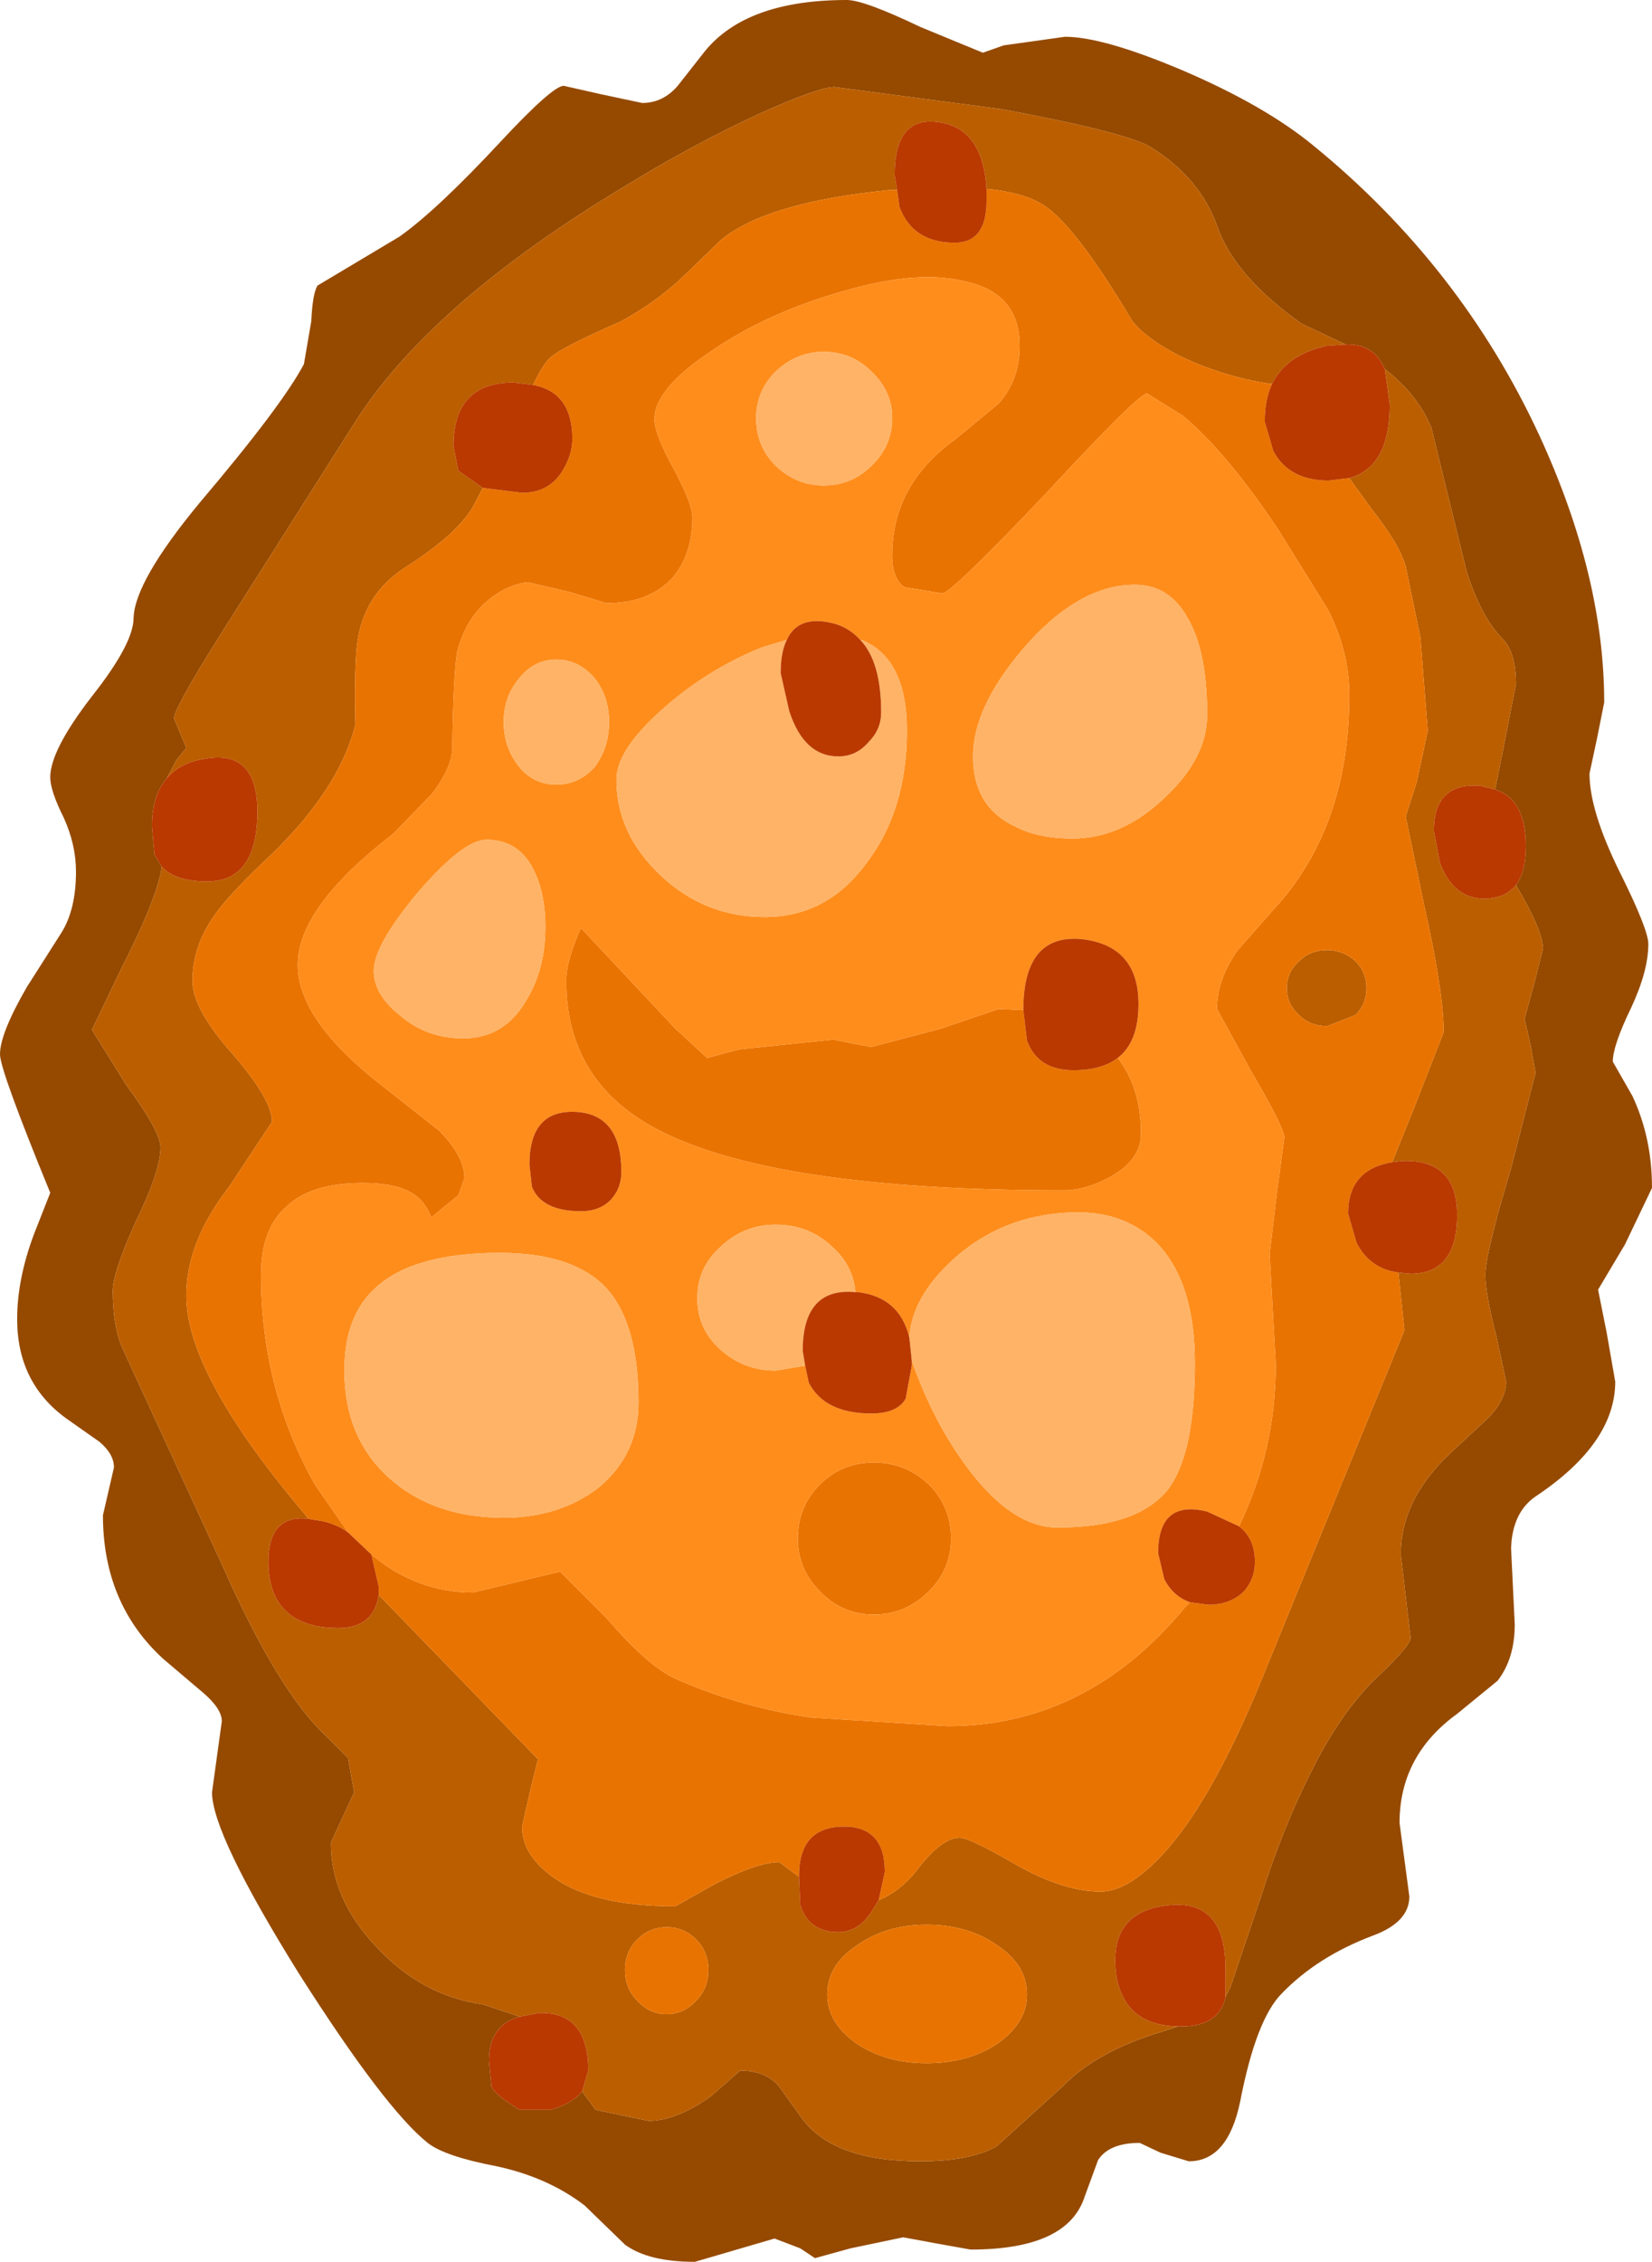 <?xml version="1.0" encoding="UTF-8" standalone="no"?>
<svg xmlns:ffdec="https://www.free-decompiler.com/flash" xmlns:xlink="http://www.w3.org/1999/xlink" ffdec:objectType="shape" height="92.25px" width="67.4px" xmlns="http://www.w3.org/2000/svg">
  <g transform="matrix(1.0, 0.0, 0.0, 1.0, -1.55, -1.45)">
    <path d="M56.45 15.5 L54.65 14.65 Q51.9 12.7 51.2 10.65 50.5 8.7 48.5 7.45 47.5 6.85 42.4 5.9 L35.6 5.0 Q34.95 5.0 32.5 6.1 29.8 7.35 26.95 9.1 19.0 13.9 15.95 18.8 L10.5 27.4 Q8.65 30.35 8.65 30.75 L8.9 31.35 9.15 31.95 8.75 32.45 8.35 33.2 Q7.75 33.9 7.75 35.15 L7.85 36.3 8.15 36.8 8.1 37.1 Q7.8 38.4 6.5 40.95 L5.3 43.45 6.7 45.7 Q8.1 47.6 8.1 48.25 8.1 49.2 7.1 51.25 6.15 53.35 6.15 54.1 6.15 55.55 6.55 56.45 L10.6 65.25 Q12.9 70.45 14.85 72.25 L15.75 73.15 16.0 74.55 15.05 76.6 Q15.05 78.9 16.9 80.85 18.75 82.85 21.25 83.2 L22.75 83.7 Q21.5 84.05 21.5 85.5 L21.6 86.55 Q21.75 86.9 22.75 87.5 L24.0 87.5 Q24.9 87.25 25.3 86.75 L25.85 87.5 28.0 87.95 Q29.15 87.95 30.55 86.95 L31.75 85.9 Q32.75 85.9 33.3 86.5 L34.2 87.75 Q35.45 89.6 39.1 89.6 41.1 89.6 42.2 89.0 L44.9 86.55 Q46.3 85.1 49.0 84.3 L49.6 84.1 49.75 84.1 Q51.15 84.1 51.5 83.1 L51.55 82.9 51.75 82.5 53.0 78.8 Q53.85 76.1 55.0 73.8 56.3 71.15 57.9 69.7 59.1 68.55 59.1 68.25 L58.7 64.85 Q58.7 62.55 60.85 60.6 L62.3 59.25 Q63.0 58.5 63.0 57.8 L62.6 55.95 Q62.15 54.2 62.15 53.45 62.15 52.6 63.2 49.1 L64.2 45.2 64.0 44.1 63.75 43.0 64.15 41.55 64.5 40.15 Q64.5 39.4 63.4 37.55 63.8 37.0 63.8 35.95 63.8 34.05 62.55 33.65 L62.85 32.15 63.4 29.35 Q63.4 28.05 62.85 27.5 62.0 26.65 61.4 24.8 L60.6 21.55 59.95 18.9 Q59.4 17.55 58.05 16.5 57.6 15.45 56.45 15.5 M42.5 3.3 L45.0 2.95 Q46.55 2.95 49.75 4.3 53.15 5.75 55.15 7.4 61.15 12.3 64.35 19.2 67.0 24.95 67.0 30.1 L66.7 31.6 66.4 33.0 Q66.4 34.5 67.6 36.95 68.8 39.35 68.8 39.95 68.8 41.05 68.1 42.55 67.35 44.1 67.35 44.75 L68.15 46.15 Q68.95 47.85 68.95 49.9 L67.85 52.2 66.75 54.05 67.1 55.8 67.45 57.8 Q67.45 60.3 64.25 62.45 63.25 63.1 63.2 64.6 L63.35 67.7 Q63.35 69.1 62.65 70.0 L61.0 71.35 Q58.65 73.05 58.65 75.8 L58.85 77.3 59.05 78.8 Q59.05 79.85 57.55 80.4 55.3 81.25 53.85 82.75 52.8 83.8 52.15 87.15 51.65 89.6 50.05 89.6 L48.9 89.25 48.05 88.85 Q46.8 88.85 46.35 89.55 L45.8 91.05 Q45.1 93.2 41.15 93.2 L39.75 92.95 38.4 92.7 36.25 93.15 34.8 93.55 34.2 93.15 33.15 92.75 29.9 93.7 Q28.0 93.7 27.05 93.0 L25.4 91.4 Q23.9 90.25 21.8 89.8 19.7 89.4 19.0 88.85 17.25 87.45 13.75 81.95 10.2 76.25 10.2 74.55 L10.4 73.1 10.6 71.65 Q10.6 71.15 9.85 70.5 L8.2 69.1 Q5.75 66.85 5.75 63.25 L6.2 61.3 Q6.2 60.75 5.6 60.25 L4.25 59.3 Q2.25 57.85 2.25 55.25 2.25 53.6 2.95 51.75 L3.6 50.1 Q1.55 45.1 1.55 44.45 1.55 43.6 2.65 41.7 L4.05 39.5 Q4.65 38.55 4.65 37.0 4.65 35.9 4.15 34.8 3.6 33.7 3.6 33.15 3.6 32.05 5.3 29.85 7.0 27.7 7.0 26.65 7.05 25.15 9.7 21.95 13.05 18.0 13.95 16.3 L14.25 14.55 Q14.3 13.45 14.5 13.1 L17.85 11.1 Q19.4 10.0 22.0 7.2 24.1 4.95 24.55 4.95 L26.1 5.3 27.75 5.65 Q28.6 5.65 29.2 4.95 L30.3 3.55 Q32.0 1.45 36.1 1.45 36.8 1.45 39.1 2.55 L41.65 3.6 42.5 3.3" fill="#954a00" fill-rule="evenodd" stroke="none"/>
    <path d="M8.35 33.2 L8.75 32.45 9.15 31.95 8.9 31.35 8.65 30.75 Q8.65 30.35 10.5 27.4 L15.95 18.8 Q19.0 13.9 26.95 9.1 29.8 7.35 32.5 6.1 34.95 5.0 35.6 5.0 L42.4 5.9 Q47.5 6.85 48.5 7.45 50.5 8.7 51.2 10.65 51.9 12.7 54.65 14.65 L56.45 15.5 55.7 15.55 Q54.05 15.9 53.45 17.1 L53.35 17.1 Q51.4 16.8 49.65 15.95 48.3 15.25 47.75 14.55 45.4 10.6 44.1 9.8 43.3 9.3 41.8 9.15 41.65 6.75 39.95 6.45 38.05 6.1 38.05 8.6 L38.15 9.2 37.85 9.2 Q32.8 9.7 30.95 11.25 L29.4 12.75 Q28.35 13.75 26.9 14.55 24.5 15.6 24.05 16.0 23.75 16.2 23.3 17.15 L22.5 17.05 Q20.05 17.05 20.05 19.65 L20.25 20.65 21.25 21.35 20.8 22.2 Q20.1 23.3 18.15 24.55 16.3 25.7 16.1 27.9 16.0 29.05 16.05 31.0 15.35 33.8 12.2 36.7 10.75 38.1 10.25 38.85 9.4 40.1 9.4 41.45 9.4 42.6 11.05 44.45 12.65 46.3 12.65 47.2 L10.9 49.85 Q9.15 52.1 9.15 54.3 9.15 57.55 14.15 63.4 12.5 63.2 12.5 65.15 12.5 66.0 12.8 66.6 13.45 67.85 15.35 67.85 16.8 67.85 17.0 66.5 L23.5 73.2 23.2 74.4 22.85 75.95 Q22.85 77.1 24.1 78.0 25.75 79.2 29.1 79.2 L30.7 78.3 Q32.45 77.4 33.35 77.4 L34.15 78.0 34.2 79.15 Q34.55 80.25 35.75 80.25 36.6 80.25 37.15 79.35 L37.4 78.95 Q38.25 78.6 38.9 77.8 39.95 76.4 40.7 76.4 41.1 76.4 43.0 77.5 44.95 78.6 46.45 78.6 47.65 78.6 49.15 76.9 51.0 74.8 52.9 70.25 L58.85 55.7 58.6 53.35 59.1 53.4 Q61.0 53.4 61.0 51.0 61.0 48.75 58.8 48.8 L58.35 48.85 59.2 46.75 60.45 43.55 Q60.45 41.9 59.65 38.35 L58.9 34.75 59.35 33.35 59.8 31.25 59.5 27.45 58.9 24.55 Q58.65 23.65 57.5 22.2 L56.6 20.95 Q58.25 20.5 58.25 17.95 L58.05 16.5 Q59.4 17.55 59.95 18.9 L60.6 21.55 61.4 24.8 Q62.0 26.65 62.85 27.5 63.4 28.05 63.4 29.35 L62.85 32.15 62.55 33.65 61.95 33.5 Q60.05 33.35 60.05 35.35 L60.3 36.65 Q60.85 38.1 62.1 38.1 62.95 38.1 63.4 37.55 64.5 39.4 64.5 40.15 L64.15 41.55 63.75 43.0 64.0 44.1 64.2 45.2 63.2 49.1 Q62.15 52.6 62.15 53.45 62.15 54.2 62.6 55.95 L63.0 57.8 Q63.0 58.5 62.3 59.25 L60.85 60.6 Q58.7 62.55 58.7 64.85 L59.1 68.25 Q59.1 68.55 57.9 69.7 56.3 71.15 55.0 73.8 53.85 76.1 53.0 78.8 L51.75 82.5 51.55 82.9 51.55 81.75 Q51.55 78.95 49.3 79.15 47.05 79.35 47.05 81.4 47.05 82.25 47.35 82.85 47.9 84.05 49.6 84.1 L49.0 84.3 Q46.3 85.1 44.9 86.55 L42.2 89.0 Q41.1 89.6 39.1 89.6 35.45 89.6 34.2 87.75 L33.3 86.5 Q32.75 85.9 31.75 85.9 L30.55 86.95 Q29.15 87.95 28.0 87.95 L25.85 87.5 25.3 86.75 25.55 85.9 Q25.55 83.5 23.55 83.55 L22.75 83.7 21.25 83.2 Q18.75 82.85 16.9 80.85 15.05 78.9 15.05 76.6 L16.0 74.55 15.75 73.15 14.85 72.25 Q12.9 70.45 10.6 65.25 L6.55 56.45 Q6.15 55.55 6.15 54.1 6.15 53.35 7.1 51.25 8.1 49.2 8.1 48.25 8.1 47.6 6.7 45.7 L5.3 43.45 6.5 40.95 Q7.8 38.4 8.1 37.1 L8.15 36.8 Q8.7 37.4 10.0 37.4 12.05 37.4 12.05 34.55 12.05 32.0 9.9 32.4 8.9 32.55 8.35 33.2 M56.85 42.85 L55.7 43.3 Q55.0 43.3 54.55 42.85 54.05 42.4 54.05 41.75 54.05 41.1 54.55 40.65 55.0 40.2 55.7 40.2 56.35 40.2 56.85 40.65 57.3 41.1 57.3 41.75 57.3 42.4 56.85 42.85 M39.35 85.6 Q41.05 85.6 42.25 84.8 43.45 83.95 43.45 82.8 43.45 81.6 42.25 80.8 41.05 79.95 39.35 79.95 37.7 79.95 36.5 80.8 35.3 81.6 35.3 82.8 35.3 83.95 36.5 84.8 37.7 85.6 39.35 85.6 M27.05 81.8 Q27.05 82.55 27.55 83.05 28.05 83.6 28.75 83.6 29.45 83.6 29.95 83.05 30.45 82.55 30.45 81.8 30.45 81.05 29.95 80.55 29.45 80.05 28.75 80.05 28.05 80.05 27.55 80.55 27.05 81.05 27.05 81.8" fill="#bb5e00" fill-rule="evenodd" stroke="none"/>
    <path d="M56.6 20.95 L57.5 22.2 Q58.65 23.65 58.9 24.55 L59.5 27.45 59.8 31.25 59.35 33.35 58.9 34.75 59.65 38.35 Q60.45 41.9 60.45 43.55 L59.2 46.75 58.35 48.85 Q56.55 49.15 56.55 50.95 L56.9 52.15 Q57.45 53.2 58.6 53.35 L58.85 55.7 52.9 70.25 Q51.0 74.8 49.15 76.9 47.65 78.6 46.45 78.6 44.95 78.6 43.0 77.5 41.1 76.4 40.7 76.4 39.95 76.4 38.9 77.8 38.25 78.6 37.4 78.95 L37.65 77.8 Q37.65 75.9 35.9 75.95 34.15 76.0 34.15 77.95 L34.15 78.0 33.35 77.4 Q32.45 77.4 30.7 78.3 L29.1 79.2 Q25.75 79.2 24.1 78.0 22.85 77.1 22.85 75.95 L23.2 74.4 23.5 73.2 17.0 66.5 17.0 66.15 16.7 64.85 Q18.55 66.4 20.85 66.4 L24.4 65.55 26.3 67.45 Q28.1 69.55 29.3 70.0 31.85 71.1 34.65 71.5 L40.2 71.85 Q45.9 71.85 49.9 67.0 L50.1 66.8 50.85 66.9 Q51.8 66.9 52.35 66.3 52.75 65.8 52.75 65.15 52.75 64.2 52.1 63.7 53.6 60.6 53.6 57.1 L53.35 52.6 53.65 50.05 53.95 47.85 Q53.95 47.45 52.6 45.15 L51.2 42.6 Q51.2 41.4 52.05 40.2 L53.9 38.1 Q56.6 34.85 56.6 29.8 56.6 28.05 55.75 26.35 L53.7 23.05 Q51.6 19.9 49.8 18.4 L48.35 17.5 Q48.0 17.5 44.2 21.6 40.35 25.65 40.0 25.65 L38.45 25.4 Q37.95 25.05 37.95 24.1 37.95 21.2 40.55 19.35 L42.3 17.9 Q43.15 16.95 43.15 15.55 43.15 13.35 40.8 12.9 38.8 12.45 35.7 13.4 32.8 14.25 30.6 15.75 28.25 17.3 28.25 18.55 28.25 19.15 29.05 20.6 29.8 22.0 29.8 22.55 29.8 24.05 29.0 25.0 28.05 26.05 26.3 26.05 L24.8 25.6 23.1 25.2 Q22.5 25.25 21.85 25.65 20.6 26.45 20.2 28.05 20.05 28.9 20.0 32.0 20.0 32.7 19.2 33.8 L17.6 35.45 Q13.7 38.45 13.7 40.8 13.7 43.05 17.1 45.7 L19.45 47.55 Q20.5 48.6 20.5 49.5 L20.25 50.2 19.15 51.1 Q18.85 50.35 18.25 50.05 17.6 49.7 16.35 49.7 14.25 49.7 13.25 50.65 12.2 51.55 12.2 53.45 12.2 58.1 14.4 62.0 L15.75 63.95 Q15.35 63.65 14.75 63.5 L14.15 63.4 Q9.15 57.55 9.15 54.3 9.15 52.1 10.9 49.85 L12.65 47.2 Q12.65 46.3 11.05 44.45 9.4 42.6 9.4 41.45 9.4 40.1 10.25 38.85 10.75 38.1 12.2 36.7 15.35 33.8 16.05 31.0 16.0 29.05 16.1 27.9 16.3 25.7 18.15 24.55 20.1 23.3 20.8 22.2 L21.25 21.35 22.85 21.55 Q23.95 21.55 24.5 20.65 24.9 20.0 24.9 19.35 24.9 17.45 23.3 17.15 23.75 16.2 24.05 16.0 24.5 15.6 26.9 14.55 28.35 13.75 29.4 12.75 L30.95 11.25 Q32.8 9.7 37.85 9.2 L38.15 9.2 38.25 9.9 Q38.8 11.35 40.5 11.35 41.8 11.35 41.8 9.65 L41.8 9.15 Q43.3 9.3 44.1 9.8 45.4 10.6 47.75 14.55 48.3 15.25 49.65 15.95 51.4 16.8 53.35 17.1 L53.45 17.1 Q53.15 17.75 53.15 18.65 L53.5 19.85 Q54.15 21.05 55.75 21.05 L56.6 20.95 M47.15 44.6 Q48.1 45.8 48.1 47.7 48.1 48.75 46.85 49.45 45.85 50.0 44.95 50.0 32.95 50.0 28.25 47.45 24.65 45.5 24.65 41.45 24.65 40.65 25.25 39.3 L29.1 43.4 30.4 44.6 31.7 44.25 35.55 43.85 36.3 44.0 37.1 44.15 39.95 43.4 42.3 42.6 43.3 42.65 43.45 43.9 Q43.9 45.1 45.35 45.1 46.5 45.1 47.15 44.6 M56.85 42.85 Q57.3 42.4 57.3 41.75 57.3 41.1 56.85 40.65 56.35 40.2 55.7 40.2 55.0 40.2 54.55 40.65 54.05 41.1 54.05 41.75 54.05 42.4 54.55 42.85 55.0 43.3 55.7 43.3 L56.85 42.85 M39.45 62.0 Q40.35 62.9 40.35 64.2 40.35 65.45 39.45 66.35 38.5 67.3 37.2 67.3 35.9 67.3 35.0 66.35 34.1 65.45 34.1 64.2 34.1 62.9 35.0 62.0 35.9 61.1 37.2 61.1 38.5 61.1 39.45 62.0 M39.35 85.6 Q37.7 85.6 36.5 84.8 35.3 83.95 35.3 82.8 35.3 81.6 36.5 80.8 37.7 79.95 39.35 79.95 41.05 79.95 42.25 80.8 43.45 81.6 43.45 82.8 43.45 83.95 42.25 84.8 41.05 85.6 39.35 85.6 M27.05 81.8 Q27.05 81.05 27.55 80.55 28.05 80.05 28.75 80.05 29.45 80.05 29.95 80.55 30.45 81.05 30.45 81.8 30.45 82.55 29.95 83.05 29.45 83.6 28.75 83.6 28.05 83.6 27.55 83.05 27.05 82.55 27.05 81.8" fill="#e97300" fill-rule="evenodd" stroke="none"/>
    <path d="M15.75 63.95 L14.4 62.0 Q12.2 58.1 12.2 53.45 12.2 51.55 13.25 50.65 14.25 49.7 16.35 49.7 17.6 49.7 18.25 50.05 18.85 50.35 19.15 51.1 L20.25 50.2 20.5 49.5 Q20.5 48.6 19.45 47.55 L17.1 45.7 Q13.7 43.05 13.7 40.8 13.7 38.45 17.6 35.45 L19.2 33.8 Q20.0 32.7 20.0 32.0 20.05 28.9 20.2 28.05 20.6 26.45 21.85 25.65 22.5 25.25 23.1 25.2 L24.8 25.6 26.3 26.05 Q28.05 26.05 29.0 25.0 29.8 24.05 29.8 22.55 29.8 22.0 29.05 20.6 28.25 19.15 28.25 18.55 28.25 17.3 30.6 15.75 32.8 14.25 35.7 13.4 38.8 12.45 40.8 12.9 43.15 13.35 43.15 15.55 43.15 16.95 42.3 17.9 L40.55 19.35 Q37.95 21.2 37.95 24.1 37.95 25.05 38.45 25.4 L40.0 25.65 Q40.35 25.65 44.2 21.6 48.0 17.5 48.35 17.5 L49.8 18.4 Q51.6 19.9 53.7 23.05 L55.75 26.35 Q56.6 28.05 56.6 29.8 56.6 34.85 53.9 38.1 L52.05 40.2 Q51.2 41.4 51.2 42.6 L52.6 45.15 Q53.95 47.45 53.95 47.85 L53.65 50.05 53.35 52.6 53.6 57.1 Q53.6 60.6 52.1 63.7 L50.8 63.1 Q48.8 62.6 48.8 64.8 L49.05 65.85 Q49.4 66.55 50.1 66.8 L49.9 67.0 Q45.9 71.85 40.2 71.85 L34.65 71.5 Q31.85 71.1 29.3 70.0 28.1 69.55 26.3 67.45 L24.4 65.55 20.85 66.4 Q18.55 66.4 16.7 64.85 L15.75 63.95 M49.1 33.95 Q50.8 32.35 50.8 30.6 50.8 28.0 50.0 26.65 49.25 25.3 47.85 25.3 45.55 25.3 43.3 27.9 41.25 30.3 41.25 32.3 41.25 34.35 42.95 35.15 43.9 35.65 45.3 35.65 47.35 35.65 49.1 33.95 M47.15 44.6 Q48.0 43.95 48.0 42.4 48.0 40.0 45.65 39.75 43.3 39.55 43.3 42.65 L42.3 42.6 39.95 43.4 37.1 44.15 36.3 44.0 35.55 43.85 31.7 44.25 30.4 44.6 29.1 43.4 25.25 39.3 Q24.65 40.65 24.65 41.45 24.65 45.5 28.25 47.45 32.95 50.0 44.95 50.0 45.85 50.0 46.85 49.45 48.1 48.75 48.1 47.7 48.1 45.8 47.15 44.6 M37.1 16.6 Q36.3 15.8 35.15 15.8 34.05 15.8 33.2 16.6 32.4 17.4 32.4 18.5 32.4 19.65 33.2 20.45 34.05 21.25 35.15 21.25 36.3 21.25 37.1 20.45 37.95 19.65 37.95 18.5 37.95 17.4 37.1 16.6 M17.85 42.85 Q18.95 43.8 20.45 43.8 22.15 43.8 23.05 42.2 23.8 40.95 23.8 39.25 23.8 38.0 23.4 37.1 22.8 35.7 21.4 35.7 20.45 35.7 18.6 37.85 16.8 40.0 16.8 41.05 16.8 42.0 17.85 42.85 M36.65 27.55 Q36.15 27.0 35.45 26.85 34.1 26.55 33.65 27.55 L32.65 27.85 Q30.4 28.75 28.55 30.4 26.7 32.05 26.7 33.25 26.7 35.45 28.5 37.15 30.3 38.85 32.75 38.85 35.3 38.85 36.9 36.65 38.55 34.5 38.55 31.25 38.55 28.3 36.7 27.55 L36.65 27.55 M25.8 29.1 Q25.15 28.35 24.25 28.35 23.35 28.35 22.75 29.1 22.1 29.85 22.1 30.9 22.1 31.95 22.75 32.75 23.35 33.45 24.25 33.45 25.15 33.45 25.8 32.75 26.4 31.95 26.4 30.9 26.4 29.85 25.8 29.1 M25.05 46.8 Q23.15 46.7 23.15 48.95 L23.25 49.85 Q23.65 50.85 25.25 50.85 26.05 50.85 26.5 50.35 26.9 49.9 26.9 49.25 26.9 46.9 25.05 46.8 M38.65 56.0 Q38.25 54.35 36.55 54.15 L36.45 54.15 Q36.35 53.05 35.5 52.3 34.55 51.4 33.2 51.4 31.9 51.4 30.95 52.3 30.0 53.15 30.0 54.4 30.0 55.65 30.95 56.5 31.9 57.35 33.2 57.35 L34.4 57.15 34.55 57.85 Q35.2 59.1 37.1 59.1 38.15 59.1 38.5 58.5 L38.75 57.15 38.75 56.95 Q39.65 59.5 41.05 61.35 42.85 63.75 44.7 63.75 47.95 63.75 49.2 62.2 50.3 60.75 50.3 57.05 50.3 53.7 48.7 52.1 47.45 50.9 45.55 50.9 42.5 50.9 40.35 52.9 38.75 54.4 38.65 56.0 M21.95 52.55 Q18.45 52.55 16.9 53.95 15.6 55.1 15.6 57.35 15.6 60.1 17.45 61.75 19.25 63.35 22.1 63.35 24.4 63.35 26.0 62.1 27.6 60.75 27.6 58.65 27.6 55.45 26.3 54.0 24.95 52.55 21.95 52.55 M39.45 62.0 Q38.5 61.1 37.2 61.1 35.9 61.1 35.0 62.0 34.1 62.9 34.1 64.2 34.1 65.45 35.0 66.35 35.9 67.3 37.2 67.3 38.5 67.3 39.45 66.35 40.35 65.45 40.35 64.2 40.35 62.9 39.45 62.0" fill="#ff8d1c" fill-rule="evenodd" stroke="none"/>
    <path d="M49.1 33.95 Q47.35 35.65 45.3 35.65 43.9 35.65 42.95 35.15 41.25 34.35 41.25 32.3 41.25 30.3 43.3 27.9 45.55 25.3 47.85 25.3 49.25 25.3 50.0 26.65 50.8 28.0 50.8 30.6 50.8 32.35 49.1 33.95 M37.1 16.6 Q37.95 17.4 37.95 18.5 37.95 19.65 37.1 20.45 36.3 21.25 35.15 21.25 34.05 21.25 33.2 20.45 32.4 19.65 32.4 18.5 32.4 17.4 33.2 16.6 34.05 15.8 35.15 15.8 36.3 15.8 37.1 16.6 M17.85 42.85 Q16.8 42.0 16.8 41.05 16.8 40.0 18.6 37.85 20.45 35.7 21.4 35.7 22.8 35.7 23.4 37.1 23.8 38.0 23.8 39.25 23.8 40.95 23.05 42.2 22.15 43.8 20.45 43.8 18.95 43.8 17.85 42.85 M36.65 27.55 L36.7 27.55 Q38.55 28.3 38.55 31.25 38.55 34.5 36.9 36.65 35.3 38.85 32.75 38.85 30.3 38.85 28.5 37.15 26.7 35.45 26.7 33.25 26.7 32.05 28.55 30.4 30.4 28.75 32.65 27.85 L33.65 27.55 Q33.4 28.05 33.4 28.9 L33.75 30.45 Q34.35 32.3 35.75 32.3 36.5 32.3 37.0 31.7 37.5 31.2 37.5 30.5 37.5 28.45 36.65 27.55 M25.8 29.1 Q26.4 29.85 26.4 30.9 26.4 31.95 25.8 32.75 25.15 33.45 24.25 33.45 23.35 33.45 22.75 32.75 22.1 31.95 22.1 30.9 22.1 29.85 22.75 29.1 23.35 28.35 24.25 28.35 25.15 28.35 25.8 29.1 M36.45 54.15 Q34.3 53.95 34.3 56.55 L34.4 57.15 33.2 57.35 Q31.9 57.35 30.95 56.5 30.0 55.65 30.0 54.4 30.0 53.15 30.95 52.3 31.9 51.4 33.2 51.4 34.55 51.4 35.5 52.3 36.35 53.05 36.45 54.15 M38.75 56.95 L38.65 56.0 Q38.75 54.4 40.35 52.9 42.5 50.9 45.55 50.9 47.45 50.9 48.7 52.1 50.3 53.7 50.3 57.05 50.3 60.75 49.2 62.2 47.95 63.75 44.7 63.75 42.85 63.75 41.05 61.35 39.65 59.5 38.75 56.95 M21.95 52.55 Q24.95 52.55 26.3 54.0 27.6 55.45 27.6 58.65 27.6 60.75 26.0 62.1 24.4 63.35 22.1 63.35 19.25 63.35 17.45 61.75 15.6 60.1 15.6 57.35 15.6 55.1 16.9 53.95 18.45 52.55 21.95 52.55" fill="#ffb366" fill-rule="evenodd" stroke="none"/>
    <path d="M8.35 33.2 Q8.9 32.55 9.9 32.4 12.05 32.0 12.05 34.55 12.05 37.4 10.0 37.4 8.7 37.4 8.15 36.8 L7.85 36.3 7.75 35.15 Q7.75 33.9 8.35 33.2 M22.75 83.7 L23.55 83.55 Q25.55 83.5 25.55 85.9 L25.3 86.75 Q24.9 87.25 24.0 87.5 L22.75 87.5 Q21.75 86.9 21.6 86.55 L21.5 85.5 Q21.5 84.05 22.75 83.7 M49.6 84.1 Q47.9 84.05 47.35 82.85 47.05 82.25 47.05 81.4 47.05 79.35 49.3 79.15 51.55 78.95 51.55 81.75 L51.55 82.9 51.5 83.1 Q51.15 84.1 49.75 84.1 L49.6 84.1 M63.4 37.55 Q62.95 38.1 62.1 38.1 60.85 38.1 60.3 36.65 L60.05 35.35 Q60.05 33.35 61.95 33.5 L62.55 33.65 Q63.8 34.05 63.8 35.95 63.8 37.0 63.4 37.55 M58.05 16.5 L58.25 17.95 Q58.25 20.5 56.6 20.95 L55.75 21.05 Q54.15 21.05 53.5 19.85 L53.15 18.65 Q53.15 17.75 53.45 17.1 54.05 15.9 55.7 15.55 L56.45 15.5 Q57.6 15.45 58.05 16.5 M58.35 48.85 L58.8 48.8 Q61.0 48.75 61.0 51.0 61.0 53.4 59.1 53.4 L58.6 53.35 Q57.45 53.2 56.9 52.15 L56.55 50.95 Q56.55 49.15 58.35 48.85 M37.4 78.95 L37.15 79.35 Q36.6 80.25 35.75 80.25 34.55 80.25 34.2 79.15 L34.15 78.0 34.15 77.95 Q34.15 76.0 35.9 75.95 37.65 75.9 37.65 77.8 L37.4 78.95 M17.0 66.5 Q16.8 67.85 15.35 67.85 13.45 67.85 12.8 66.6 12.5 66.0 12.5 65.15 12.5 63.2 14.15 63.4 L14.75 63.5 Q15.35 63.65 15.75 63.95 L16.7 64.85 17.0 66.15 17.0 66.5 M21.25 21.35 L20.25 20.65 20.05 19.65 Q20.05 17.05 22.5 17.05 L23.3 17.15 Q24.9 17.45 24.9 19.35 24.9 20.0 24.5 20.65 23.95 21.55 22.85 21.55 L21.25 21.35 M38.15 9.2 L38.05 8.6 Q38.05 6.1 39.95 6.45 41.65 6.75 41.8 9.15 L41.8 9.65 Q41.8 11.35 40.5 11.35 38.8 11.35 38.25 9.9 L38.15 9.2 M50.1 66.8 Q49.4 66.55 49.05 65.85 L48.8 64.8 Q48.8 62.6 50.8 63.1 L52.1 63.7 Q52.75 64.2 52.75 65.15 52.75 65.8 52.35 66.3 51.8 66.9 50.85 66.9 L50.1 66.8 M43.3 42.65 Q43.3 39.55 45.65 39.75 48.0 40.0 48.0 42.4 48.0 43.95 47.15 44.6 46.5 45.1 45.35 45.1 43.9 45.1 43.45 43.9 L43.3 42.65 M33.65 27.55 Q34.1 26.55 35.45 26.85 36.15 27.0 36.65 27.55 37.5 28.45 37.5 30.5 37.5 31.2 37.0 31.7 36.5 32.3 35.75 32.3 34.35 32.3 33.75 30.45 L33.4 28.9 Q33.4 28.05 33.65 27.55 M25.05 46.8 Q26.9 46.9 26.9 49.25 26.9 49.9 26.5 50.35 26.05 50.85 25.25 50.85 23.65 50.85 23.25 49.85 L23.15 48.95 Q23.15 46.7 25.05 46.8 M36.45 54.15 L36.55 54.15 Q38.25 54.35 38.65 56.0 L38.75 56.95 38.75 57.15 38.5 58.5 Q38.15 59.1 37.1 59.1 35.2 59.1 34.55 57.85 L34.4 57.15 34.3 56.55 Q34.3 53.95 36.45 54.15" fill="#ba3900" fill-rule="evenodd" stroke="none"/>
  </g>
</svg>
